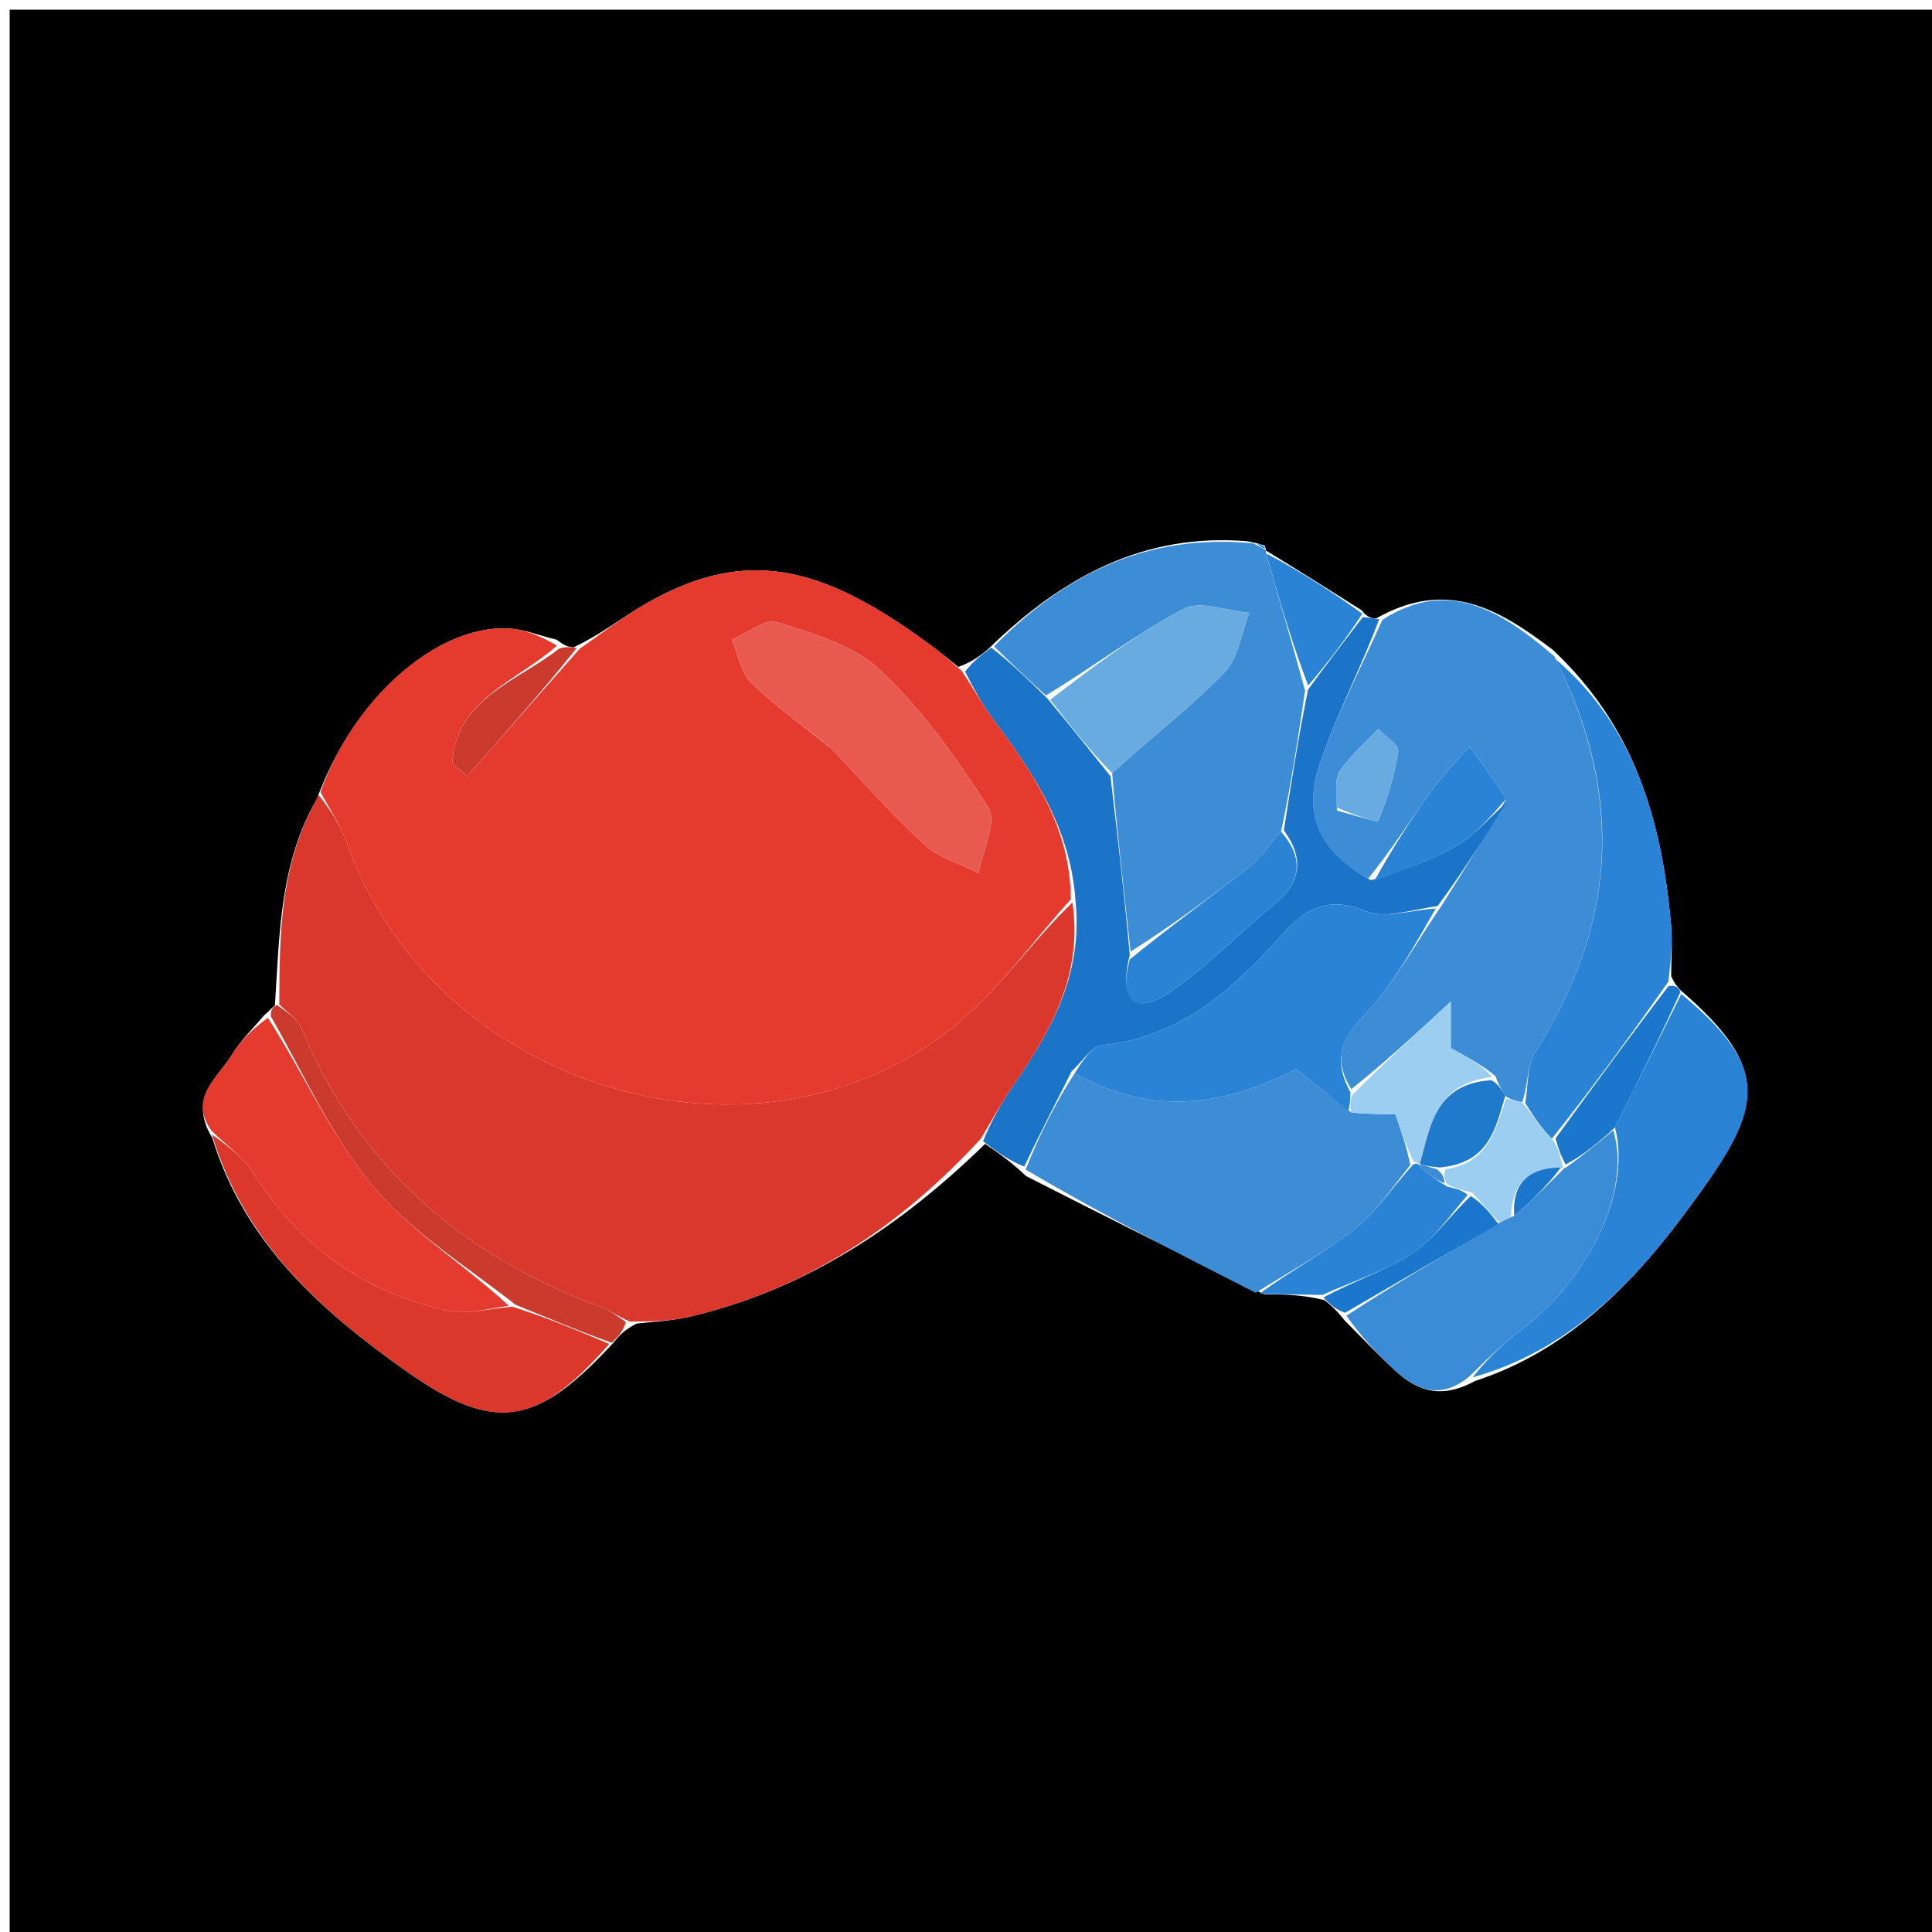 <svg version="1.1" id="Layer_1" xmlns="http://www.w3.org/2000/svg" xmlns:xlink="http://www.w3.org/1999/xlink" x="0px" y="0px"
	 width="100%" viewBox="0 0 200 200" enable-background="new 0 0 200 200" xml:space="preserve">
<path fill="#000000" opacity="1" stroke="none" 
	d="
M143,201 
	C95.333,201 48.167,201 1,201 
	C1,134.333 1,67.667 1,1 
	C67.667,1 134.333,1 201,1 
	C201,67.667 201,134.333 201,201 
	C181.833,201 162.667,201 143,201 
M130.927,56.483 
	C130.627,56.378 130.326,56.272 129.124,56.028 
	C118.52,55.167 110.105,59.582 102.322,67.167 
	C101.514,67.835 100.706,68.502 99.205,69.036 
	C98.183,68.236 97.183,67.405 96.136,66.64 
	C85.14,58.607 77.108,56.234 66.044,62.981 
	C63.961,64.252 62.021,65.758 59.377,67.016 
	C58.945,66.971 58.512,66.926 57.651,66.231 
	C55.929,65.82 54.217,65.11 52.482,65.051 
	C45.084,64.798 36.543,72.383 32.829,82.658 
	C28.959,89.291 28.937,96.631 28.46,104.102 
	C28.176,104.278 28.008,104.532 27.319,105.128 
	C26.202,106.471 24.9,107.702 24.009,109.181 
	C22.574,111.563 19.428,113.585 21.978,117.8 
	C25.295,128.653 33.252,135.726 42.059,141.943 
	C51.192,148.391 55.579,147.655 63.601,138.889 
	C64.085,138.288 64.569,137.687 65.905,137.017 
	C67.676,136.801 69.484,136.743 71.213,136.344 
	C83.36,133.54 93.218,126.942 101.983,118.414 
	C103.299,119.32 104.616,120.225 106.232,121.755 
	C114.152,125.781 122.072,129.807 130.846,133.972 
	C132.86,133.997 134.873,134.022 137.126,134.594 
	C137.731,135.095 138.336,135.596 139.211,136.708 
	C140.961,138.453 142.653,140.263 144.476,141.927 
	C146.718,143.972 149.189,144.886 152.699,142.955 
	C161.941,139.963 168.696,133.273 174.132,125.989 
	C182.139,115.259 184.165,111.247 173.885,102.432 
	C173.683,102.135 173.403,101.971 172.999,101.031 
	C172.999,99.219 173.141,97.394 172.976,95.597 
	C172.012,85.068 169.296,75.271 160.73,67.258 
	C155.382,63.219 149.932,59.763 142.429,64.034 
	C141.976,63.984 141.524,63.934 140.975,63.184 
	C137.665,61.094 134.354,59.003 131.031,56.977 
	C131.031,56.977 131.097,56.976 130.927,56.483 
z"/>
<path fill="#E43B2E" opacity="1" stroke="none" 
	d="
M60.015,67.155 
	C62.021,65.758 63.961,64.252 66.044,62.981 
	C77.108,56.234 85.14,58.607 96.136,66.64 
	C97.183,67.405 98.183,68.236 99.558,69.461 
	C100.849,71.384 101.691,72.956 102.745,74.369 
	C106.922,79.965 110.836,85.661 110.842,93.108 
	C107.192,97.102 104.214,101.359 100.477,104.789 
	C80.407,123.21 45.237,113.718 35.844,87.11 
	C35.21,85.314 34.076,83.694 33.175,81.993 
	C36.543,72.383 45.084,64.798 52.482,65.051 
	C54.217,65.11 55.929,65.82 57.654,66.832 
	C53.334,70.662 47.23,72.346 46.819,78.972 
	C47.324,79.441 47.83,79.909 48.335,80.378 
	C52.229,75.97 56.122,71.563 60.015,67.155 
M86.01,77.467 
	C89.227,80.821 92.304,84.328 95.726,87.459 
	C97.221,88.826 99.422,89.42 101.302,90.366 
	C101.71,88.077 103.239,85.079 102.322,83.629 
	C99.098,78.531 95.477,73.496 91.124,69.369 
	C88.408,66.795 84.198,65.602 80.46,64.415 
	C79.208,64.018 77.342,65.558 75.757,66.213 
	C76.407,67.733 76.693,69.623 77.782,70.697 
	C80.134,73.015 82.898,74.913 86.01,77.467 
z"/>
<path fill="#DA382C" opacity="1" stroke="none" 
	d="
M33.002,82.325 
	C34.076,83.694 35.21,85.314 35.844,87.11 
	C45.237,113.718 80.407,123.21 100.477,104.789 
	C104.214,101.359 107.192,97.102 111.016,93.423 
	C112.115,100.887 108.786,106.749 104.854,112.422 
	C103.649,114.161 102.645,116.04 101.549,117.855 
	C93.218,126.942 83.36,133.54 71.213,136.344 
	C69.484,136.743 67.676,136.801 65.214,136.813 
	C63.811,136.187 63.143,135.644 62.379,135.362 
	C47.956,130.053 37.182,120.85 31.197,106.429 
	C30.794,105.46 29.688,104.783 28.91,103.97 
	C28.937,96.631 28.959,89.291 33.002,82.325 
z"/>
<path fill="#3C8DD6" opacity="1" stroke="none" 
	d="
M143.102,64.164 
	C149.932,59.763 155.382,63.219 160.91,67.947 
	C168.245,82.475 167.265,95.833 158.948,108.893 
	C158.045,110.311 158.216,112.411 157.563,114.107 
	C156.798,113.923 156.358,113.827 155.821,113.456 
	C155.4,112.7 155.076,112.22 154.814,111.402 
	C153.472,110.294 152.067,109.525 150.183,108.494 
	C150.183,107.638 150.183,105.976 150.183,103.681 
	C146.467,107.115 143.273,110.067 139.88,112.742 
	C137.761,109.291 139.179,107.279 141.491,104.789 
	C144.442,101.61 146.549,97.646 149.225,93.757 
	C151.602,90.017 153.774,86.541 155.926,82.687 
	C154.637,80.641 153.368,78.974 152.099,77.307 
	C150.814,78.786 149.408,80.179 148.269,81.763 
	C146.097,84.782 144.077,87.911 141.639,90.946 
	C136.558,88.198 134.794,84.446 136.663,78.941 
	C138.384,73.871 140.923,69.078 143.102,64.164 
M138.423,83.919 
	C139.9,84.294 142.582,85.176 142.671,84.964 
	C143.638,82.672 144.384,80.235 144.744,77.772 
	C144.839,77.118 143.406,76.24 142.675,75.465 
	C141.319,76.907 139.777,78.223 138.684,79.842 
	C138.121,80.677 138.359,82.051 138.423,83.919 
z"/>
<path fill="#3C8DD6" opacity="1" stroke="none" 
	d="
M102.901,66.912 
	C110.105,59.582 118.52,55.167 129.74,56.25 
	C130.581,56.671 130.828,56.84 131.097,56.976 
	C131.097,56.976 131.031,56.977 131.065,57.322 
	C132.435,62.14 133.772,66.613 135.099,71.497 
	C134.361,76.59 133.634,81.273 132.611,86.099 
	C131.38,87.384 130.611,88.739 129.478,89.628 
	C125.398,92.827 121.194,95.869 117.038,98.509 
	C116.344,92.148 115.65,86.248 115.127,80.031 
	C119.148,76.384 123.211,73.262 126.745,69.626 
	C128.193,68.137 128.498,65.537 129.322,63.443 
	C127.027,63.245 124.241,62.12 122.53,63.025 
	C117.641,65.611 113.189,69.021 108.272,71.986 
	C106.287,70.213 104.594,68.563 102.901,66.912 
z"/>
<path fill="#3C8DD6" opacity="1" stroke="none" 
	d="
M129.993,133.834 
	C122.072,129.807 114.152,125.781 106.173,121.071 
	C107.722,117.223 109.33,114.06 111.268,111.077 
	C119.48,115.825 127.254,114.234 134.176,110.665 
	C136.372,112.419 137.978,113.702 139.9,115.164 
	C141.747,115.344 143.279,115.344 144.452,115.344 
	C145.113,117.275 145.615,118.747 145.997,120.594 
	C143.987,123.11 142.359,125.585 140.146,127.31 
	C136.986,129.772 133.398,131.686 129.993,133.834 
z"/>
<path fill="#1B74C7" opacity="1" stroke="none" 
	d="
M110.938,110.897 
	C109.33,114.06 107.722,117.223 106.023,120.758 
	C104.616,120.225 103.299,119.32 101.766,118.135 
	C102.645,116.04 103.649,114.161 104.854,112.422 
	C108.786,106.749 112.115,100.887 111.338,93.304 
	C110.836,85.661 106.922,79.965 102.745,74.369 
	C101.691,72.956 100.849,71.384 99.904,69.527 
	C100.706,68.502 101.514,67.835 102.611,67.04 
	C104.594,68.563 106.287,70.213 108.427,72.307 
	C110.902,75.283 112.929,77.816 114.956,80.349 
	C115.65,86.248 116.344,92.148 116.954,98.853 
	C115.681,103.886 117.803,104.911 120.869,102.871 
	C124.815,100.246 128.147,96.712 131.845,93.692 
	C134.684,91.373 135.054,88.878 132.906,85.955 
	C133.634,81.273 134.361,76.59 135.409,71.379 
	C137.51,68.528 139.291,66.206 141.071,63.884 
	C141.524,63.934 141.976,63.984 142.766,64.099 
	C140.923,69.078 138.384,73.871 136.663,78.941 
	C134.794,84.446 136.558,88.198 141.932,91.123 
	C145.37,90.079 148.288,89.025 150.907,87.469 
	C152.793,86.348 154.281,84.557 155.946,83.065 
	C153.774,86.541 151.602,90.017 148.827,93.788 
	C145.934,94.22 143.324,95.126 141.421,94.333 
	C137.573,92.731 135.215,93.979 132.746,96.727 
	C127.689,102.357 122.245,107.396 114.105,108.194 
	C112.971,108.305 111.99,109.958 110.938,110.897 
z"/>
<path fill="#2A83D4" opacity="1" stroke="none" 
	d="
M157.889,114.195 
	C158.216,112.411 158.045,110.311 158.948,108.893 
	C167.265,95.833 168.245,82.475 161.059,68.259 
	C169.296,75.271 172.012,85.068 172.976,95.597 
	C173.141,97.394 172.999,99.219 172.705,101.624 
	C168.616,107.429 164.822,112.64 160.642,117.876 
	C159.468,116.665 158.678,115.43 157.889,114.195 
z"/>
<path fill="#E43B2E" opacity="1" stroke="none" 
	d="
M21.886,117.047 
	C19.428,113.585 22.574,111.563 24.009,109.181 
	C24.9,107.702 26.202,106.471 27.728,105.363 
	C31.568,111.386 34.355,117.715 38.621,122.804 
	C42.6,127.549 48.152,130.976 52.668,135.174 
	C50.361,135.504 48.3,136.096 46.449,135.703 
	C37.73,133.849 31.036,129.027 26.243,121.448 
	C25.165,119.744 23.357,118.502 21.886,117.047 
z"/>
<path fill="#2A83D4" opacity="1" stroke="none" 
	d="
M174.045,102.905 
	C184.165,111.247 182.139,115.259 174.132,125.989 
	C168.696,133.273 161.941,139.963 152.446,142.578 
	C153.921,140.71 155.572,139.117 157.391,137.748 
	C164.611,132.314 168.894,123.159 167.18,116.713 
	C169.587,111.917 171.816,107.411 174.045,102.905 
z"/>
<path fill="#DB382B" opacity="1" stroke="none" 
	d="
M21.932,117.424 
	C23.357,118.502 25.165,119.744 26.243,121.448 
	C31.036,129.027 37.73,133.849 46.449,135.703 
	C48.3,136.096 50.361,135.504 53.023,135.262 
	C56.835,136.48 59.95,137.802 63.065,139.124 
	C55.579,147.655 51.192,148.391 42.059,141.943 
	C33.252,135.726 25.295,128.653 21.932,117.424 
z"/>
<path fill="#3B8CD6" opacity="1" stroke="none" 
	d="
M167.002,117.003 
	C168.894,123.159 164.611,132.314 157.391,137.748 
	C155.572,139.117 153.921,140.71 152.08,142.512 
	C149.189,144.886 146.718,143.972 144.476,141.927 
	C142.653,140.263 140.961,138.453 139.38,136.2 
	C144.738,132.698 149.926,129.703 155.249,126.578 
	C155.722,126.294 156.06,126.142 156.754,125.872 
	C158.727,124.142 160.343,122.529 161.908,120.967 
	C161.858,121.017 161.747,120.928 162.086,120.879 
	C163.951,119.555 165.477,118.279 167.002,117.003 
z"/>
<path fill="#CA3B2E" opacity="1" stroke="none" 
	d="
M63.333,139.006 
	C59.95,137.802 56.835,136.48 53.366,135.07 
	C48.152,130.976 42.6,127.549 38.621,122.804 
	C34.355,117.715 31.568,111.386 28.046,105.231 
	C28.008,104.532 28.176,104.278 28.685,104.036 
	C29.688,104.783 30.794,105.46 31.197,106.429 
	C37.182,120.85 47.956,130.053 62.379,135.362 
	C63.143,135.644 63.811,136.187 64.788,136.847 
	C64.569,137.687 64.085,138.288 63.333,139.006 
z"/>
<path fill="#2A83D4" opacity="1" stroke="none" 
	d="
M130.419,133.903 
	C133.398,131.686 136.986,129.772 140.146,127.31 
	C142.359,125.585 143.987,123.11 146.217,120.625 
	C146.556,120.281 146.942,120.499 147.1,120.84 
	C148.031,121.705 148.803,122.229 149.818,122.833 
	C150.722,123.056 151.383,123.198 151.923,123.7 
	C149.95,125.997 148.371,128.359 146.179,129.766 
	C143.337,131.591 140.007,132.655 136.887,134.047 
	C134.873,134.022 132.86,133.997 130.419,133.903 
z"/>
<path fill="#2A83D4" opacity="1" stroke="none" 
	d="
M141.023,63.534 
	C139.291,66.206 137.51,68.528 135.419,70.968 
	C133.772,66.613 132.435,62.14 131.071,57.29 
	C134.354,59.003 137.665,61.094 141.023,63.534 
z"/>
<path fill="#1A77CB" opacity="1" stroke="none" 
	d="
M167.18,116.713 
	C165.477,118.279 163.951,119.555 162.072,120.548 
	C161.488,119.461 161.258,118.656 161.028,117.852 
	C164.822,112.64 168.616,107.429 172.727,102.08 
	C173.403,101.971 173.683,102.135 173.965,102.669 
	C171.816,107.411 169.587,111.917 167.18,116.713 
z"/>
<path fill="#CA3B2E" opacity="1" stroke="none" 
	d="
M59.696,67.086 
	C56.122,71.563 52.229,75.97 48.335,80.378 
	C47.83,79.909 47.324,79.441 46.819,78.972 
	C47.23,72.346 53.334,70.662 57.868,67.156 
	C58.512,66.926 58.945,66.971 59.696,67.086 
z"/>
<path fill="#1A77CB" opacity="1" stroke="none" 
	d="
M137.006,134.32 
	C140.007,132.655 143.337,131.591 146.179,129.766 
	C148.371,128.359 149.95,125.997 152.256,123.813 
	C153.512,124.614 154.313,125.661 155.115,126.708 
	C149.926,129.703 144.738,132.698 139.245,135.894 
	C138.336,135.596 137.731,135.095 137.006,134.32 
z"/>
<path fill="#2A83D4" opacity="1" stroke="none" 
	d="
M131.012,56.73 
	C130.828,56.84 130.581,56.671 130.19,56.319 
	C130.326,56.272 130.627,56.378 131.012,56.73 
z"/>
<path fill="#E85A4F" opacity="1" stroke="none" 
	d="
M85.752,77.224 
	C82.898,74.913 80.134,73.015 77.782,70.697 
	C76.693,69.623 76.407,67.733 75.757,66.213 
	C77.342,65.558 79.208,64.018 80.46,64.415 
	C84.198,65.602 88.408,66.795 91.124,69.369 
	C95.477,73.496 99.098,78.531 102.322,83.629 
	C103.239,85.079 101.71,88.077 101.302,90.366 
	C99.422,89.42 97.221,88.826 95.726,87.459 
	C92.304,84.328 89.227,80.821 85.752,77.224 
z"/>
<path fill="#2A83D4" opacity="1" stroke="none" 
	d="
M111.268,111.077 
	C111.99,109.958 112.971,108.305 114.105,108.194 
	C122.245,107.396 127.689,102.357 132.746,96.727 
	C135.215,93.979 137.573,92.731 141.421,94.333 
	C143.324,95.126 145.934,94.22 148.622,94.051 
	C146.549,97.646 144.442,101.61 141.491,104.789 
	C139.179,107.279 137.761,109.291 139.793,113.069 
	C139.797,114.109 139.691,114.547 139.584,114.984 
	C137.978,113.702 136.372,112.419 134.176,110.665 
	C127.254,114.234 119.48,115.825 111.268,111.077 
z"/>
<path fill="#9CCEF2" opacity="1" stroke="none" 
	d="
M139.9,115.164 
	C139.691,114.547 139.797,114.109 139.991,113.346 
	C143.273,110.067 146.467,107.115 150.183,103.681 
	C150.183,105.976 150.183,107.638 150.183,108.494 
	C152.067,109.525 153.472,110.294 154.451,111.483 
	C148.532,112.194 148.068,116.602 146.99,120.517 
	C146.997,120.531 146.942,120.499 146.942,120.499 
	C146.942,120.499 146.556,120.281 146.337,120.25 
	C145.615,118.747 145.113,117.275 144.452,115.344 
	C143.279,115.344 141.747,115.344 139.9,115.164 
z"/>
<path fill="#2A83D4" opacity="1" stroke="none" 
	d="
M155.926,82.687 
	C154.281,84.557 152.793,86.348 150.907,87.469 
	C148.288,89.025 145.37,90.079 142.287,91.171 
	C144.077,87.911 146.097,84.782 148.269,81.763 
	C149.408,80.179 150.814,78.786 152.099,77.307 
	C153.368,78.974 154.637,80.641 155.926,82.687 
z"/>
<path fill="#9CCEF2" opacity="1" stroke="none" 
	d="
M155.249,126.578 
	C154.313,125.661 153.512,124.614 152.378,123.454 
	C151.383,123.198 150.722,123.056 149.794,122.575 
	C149.466,121.898 149.404,121.559 149.638,121.034 
	C154.184,120.371 154.796,116.836 155.919,113.731 
	C156.358,113.827 156.798,113.923 157.563,114.107 
	C158.678,115.43 159.468,116.665 160.642,117.876 
	C161.258,118.656 161.488,119.461 161.733,120.597 
	C161.747,120.928 161.858,121.017 161.516,120.917 
	C157.797,120.892 156.531,122.917 156.398,125.989 
	C156.06,126.142 155.722,126.294 155.249,126.578 
z"/>
<path fill="#68ABE0" opacity="1" stroke="none" 
	d="
M138.329,83.55 
	C138.359,82.051 138.121,80.677 138.684,79.842 
	C139.777,78.223 141.319,76.907 142.675,75.465 
	C143.406,76.24 144.839,77.118 144.744,77.772 
	C144.384,80.235 143.638,82.672 142.671,84.964 
	C142.582,85.176 139.9,84.294 138.329,83.55 
z"/>
<path fill="#1F7ACC" opacity="1" stroke="none" 
	d="
M155.821,113.456 
	C154.796,116.836 154.184,120.371 149.048,120.856 
	C147.769,120.745 147.377,120.624 146.984,120.503 
	C148.068,116.602 148.532,112.194 154.388,111.822 
	C155.076,112.22 155.4,112.7 155.821,113.456 
z"/>
<path fill="#68ABE0" opacity="1" stroke="none" 
	d="
M115.127,80.031 
	C112.929,77.816 110.902,75.283 108.72,72.429 
	C113.189,69.021 117.641,65.611 122.53,63.025 
	C124.241,62.12 127.027,63.245 129.322,63.443 
	C128.498,65.537 128.193,68.137 126.745,69.626 
	C123.211,73.262 119.148,76.384 115.127,80.031 
z"/>
<path fill="#2A83D4" opacity="1" stroke="none" 
	d="
M132.611,86.099 
	C135.054,88.878 134.684,91.373 131.845,93.692 
	C128.147,96.712 124.815,100.246 120.869,102.871 
	C117.803,104.911 115.681,103.886 116.954,99.314 
	C121.194,95.869 125.398,92.827 129.478,89.628 
	C130.611,88.739 131.38,87.384 132.611,86.099 
z"/>
<path fill="#1A77CB" opacity="1" stroke="none" 
	d="
M156.754,125.872 
	C156.531,122.917 157.797,120.892 161.567,120.867 
	C160.343,122.529 158.727,124.142 156.754,125.872 
z"/>
<path fill="#3C8DD6" opacity="1" stroke="none" 
	d="
M146.99,120.517 
	C147.377,120.624 147.769,120.745 148.752,121.043 
	C149.404,121.559 149.466,121.898 149.552,122.495 
	C148.803,122.229 148.031,121.705 147.1,120.84 
	C146.942,120.499 146.997,120.531 146.99,120.517 
z"/>
</svg>